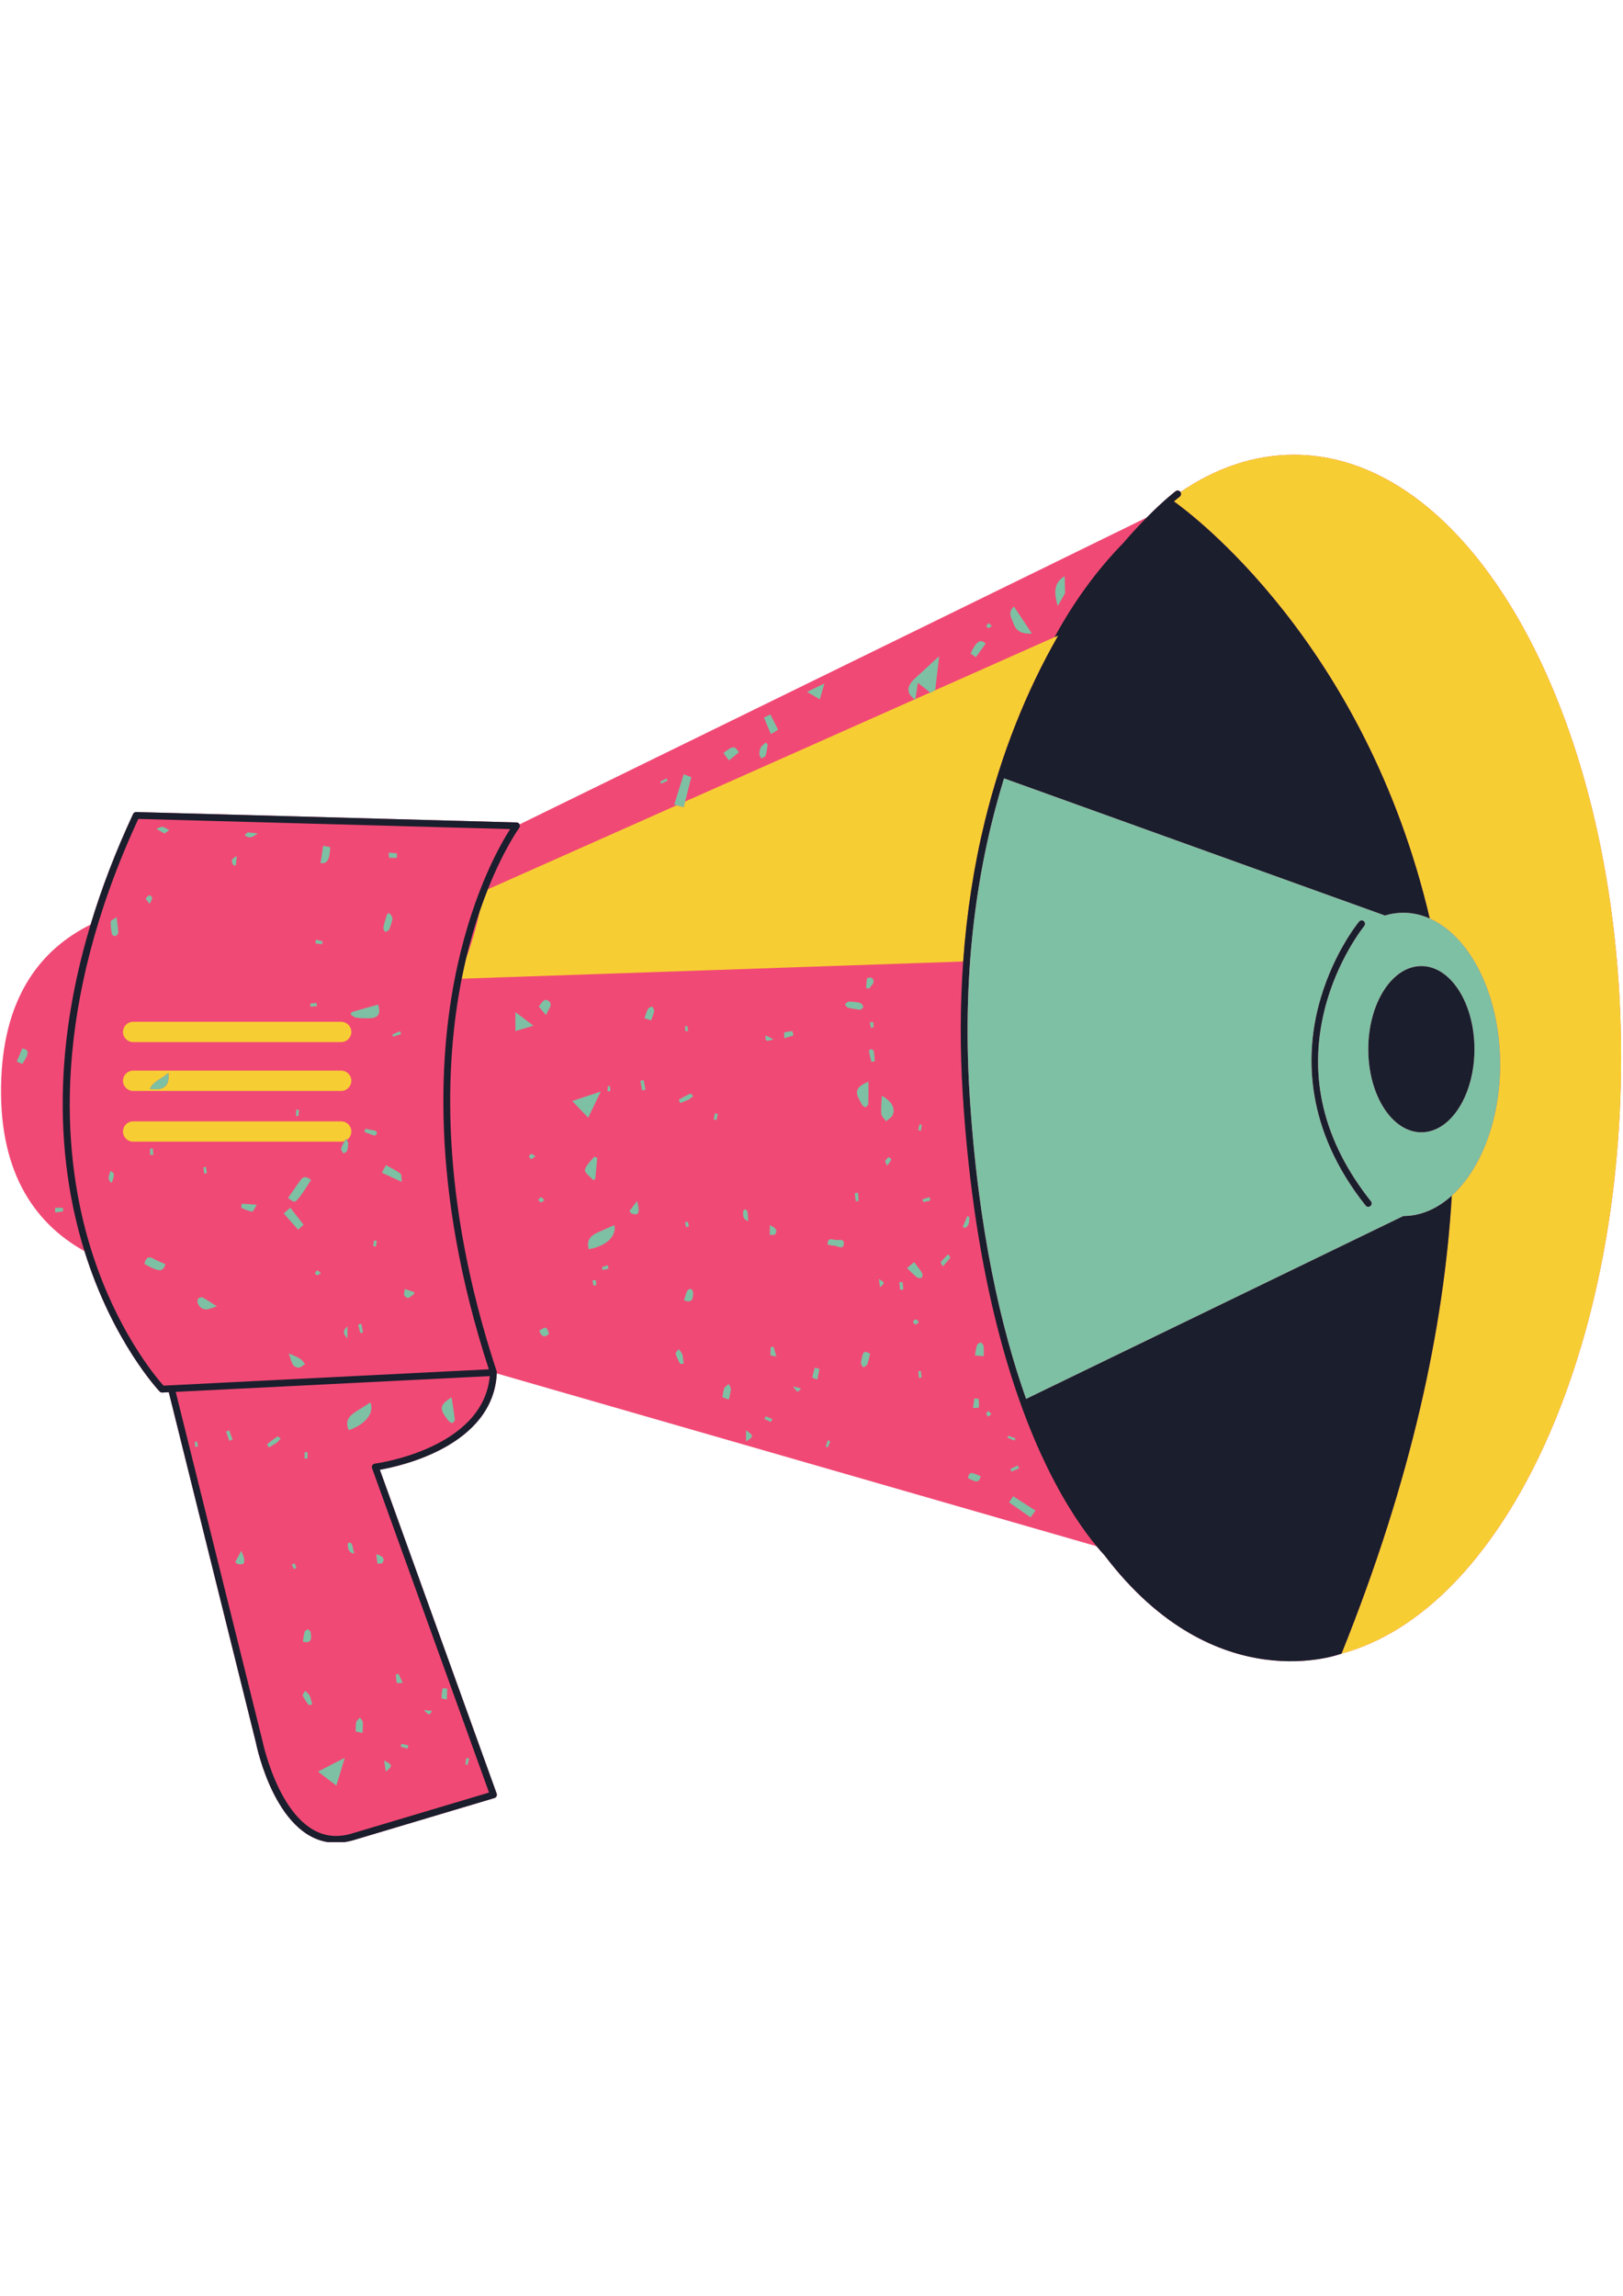 <?xml version="1.0" encoding="UTF-8"?>
<svg xmlns="http://www.w3.org/2000/svg" xmlns:xlink="http://www.w3.org/1999/xlink" width="1190.25pt" height="1683.75pt" viewBox="0 0 1190.25 1683.75" version="1.2">
<defs>
<clipPath id="clip1">
  <path d="M 0.754 333.535 L 1188.855 333.535 L 1188.855 1351.07 L 0.754 1351.07 Z M 0.754 333.535 "/>
</clipPath>
<clipPath id="clip2">
  <path d="M 90 333.535 L 1188.855 333.535 L 1188.855 1213 L 90 1213 Z M 90 333.535 "/>
</clipPath>
<clipPath id="clip3">
  <path d="M 45.895 359.703 L 1081.801 359.703 L 1081.801 1351.07 L 45.895 1351.07 Z M 45.895 359.703 "/>
</clipPath>
</defs>
<g id="surface1">
<g clip-path="url(#clip1)" clip-rule="nonzero">
<path style=" stroke:none;fill-rule:nonzero;fill:rgb(94.51%,28.629%,45.879%);fill-opacity:1;" d="M 1188.863 775.508 C 1188.863 997.773 1099.797 1181.688 983.828 1212.816 C 983.828 1212.816 891.566 1248.25 810.055 1140.773 C 808.328 1138.906 806.359 1136.684 804.207 1134.082 L 364.336 1007.336 C 361.598 1060.461 293.91 1075.289 278.57 1077.965 L 364.242 1315.508 C 364.473 1316.16 364.426 1316.875 364.121 1317.488 C 363.812 1318.102 363.266 1318.555 362.609 1318.75 L 258.477 1349.844 C 254.375 1350.984 250.355 1351.562 246.492 1351.562 C 202.789 1351.555 188.18 1280.781 187.586 1277.77 L 123.781 1021.098 L 119.012 1021.34 C 118.965 1021.34 118.926 1021.34 118.879 1021.34 C 118.203 1021.34 117.555 1021.07 117.078 1020.578 C 116.727 1020.203 82.684 984.227 61.961 917.645 C 23.648 896.293 -1.848 857.004 0.965 790.523 C 3.562 728.934 31.305 695.527 66.434 678.125 C 74.48 651.41 84.875 624.32 97.609 597.02 C 98.027 596.117 98.934 595.551 99.938 595.578 L 378.84 603.211 C 379.77 603.227 380.605 603.777 381.012 604.613 C 381.02 604.621 381.02 604.629 381.02 604.641 L 840.977 379.551 C 853.656 366.727 861.969 360.418 862.156 360.27 C 863.262 359.441 864.828 359.676 865.645 360.781 C 865.672 360.809 865.672 360.844 865.703 360.871 C 891.633 343.199 919.672 333.535 948.934 333.535 C 1081.445 333.535 1188.863 531.418 1188.863 775.508 "/>
</g>
<g clip-path="url(#clip2)" clip-rule="nonzero">
<path style=" stroke:none;fill-rule:nonzero;fill:rgb(96.86%,80.389%,20.389%);fill-opacity:1;" d="M 682.375 508.129 C 682.281 508.055 682.199 507.988 682.105 507.914 L 671.332 512.711 C 671.293 512.926 671.266 513.148 671.227 513.371 C 671.043 513.23 670.914 513.102 670.734 512.969 L 502.445 587.867 C 502.102 589.242 501.75 590.609 501.395 592.012 C 499.594 591.539 497.988 591.109 496.215 590.637 L 357.734 652.262 C 355.77 657.188 353.789 662.523 351.844 668.219 C 348.863 682.316 345.059 694.172 341.863 702.77 C 341.363 704.879 340.863 707.023 340.379 709.207 C 339.766 711.984 339.172 714.867 338.598 717.805 L 706.367 705.203 C 708.926 669.559 714.219 635.129 722.266 602.254 C 734.281 553.168 752.398 507.375 776.094 466.09 L 773.375 467.297 L 684.742 506.734 C 683.953 507.199 683.152 507.656 682.375 508.129 Z M 97.625 837.332 L 250.215 837.332 C 251.133 837.332 252.016 837.137 252.832 836.828 C 253.141 836.309 253.438 835.789 253.723 835.258 C 253.898 835.547 254.066 835.844 254.242 836.121 C 256.285 834.805 257.648 832.508 257.648 829.887 C 257.648 825.781 254.316 822.445 250.215 822.445 L 97.625 822.445 C 93.516 822.445 90.191 825.781 90.191 829.887 C 90.191 833.996 93.516 837.332 97.625 837.332 Z M 123.484 786.91 C 118.824 791.297 112.699 792.672 109.859 798.59 C 120.098 800.152 124.672 796.418 123.484 786.91 Z M 97.625 800.125 C 93.516 800.125 90.191 796.789 90.191 792.68 C 90.191 788.574 93.516 785.246 97.625 785.246 L 250.215 785.246 C 254.316 785.246 257.648 788.574 257.648 792.68 C 257.648 796.789 254.316 800.125 250.215 800.125 Z M 97.625 749.426 C 93.516 749.426 90.191 752.75 90.191 756.867 C 90.191 760.977 93.516 764.301 97.625 764.301 L 250.215 764.301 C 254.316 764.301 257.648 760.977 257.648 756.867 C 257.648 752.75 254.316 749.426 250.215 749.426 Z M 983.828 1212.816 C 1035.191 1085.223 1058.996 973.605 1064.695 876.926 C 1085.895 857.68 1100.156 821.793 1100.156 780.664 C 1100.156 729.77 1078.32 686.895 1048.527 673.672 C 1001.074 471.352 873.043 376.371 860.895 367.75 C 863.547 365.492 865.07 364.34 865.145 364.281 C 866.223 363.477 866.445 361.969 865.703 360.871 C 891.633 343.199 919.672 333.535 948.934 333.535 C 1081.445 333.535 1188.863 531.418 1188.863 775.508 C 1188.863 997.773 1099.797 1181.688 983.828 1212.816 "/>
</g>
<g clip-path="url(#clip3)" clip-rule="nonzero">
<path style=" stroke:none;fill-rule:nonzero;fill:rgb(10.199%,11.76%,17.65%);fill-opacity:1;" d="M 1003.441 769.516 C 1003.441 803.191 1020.871 830.48 1042.375 830.48 C 1063.879 830.48 1081.309 803.191 1081.309 769.516 C 1081.309 735.84 1063.879 708.539 1042.375 708.539 C 1020.871 708.539 1003.441 735.84 1003.441 769.516 Z M 68.242 920.926 C 77.105 947.957 88.066 969.543 97.672 985.367 C 108.336 1002.93 117.332 1013.395 119.93 1016.285 L 358.496 1004.305 C 314.93 870.57 321.93 769.348 335.574 707.812 C 347.879 652.301 367.145 618.922 374.137 608.078 L 374.004 608.078 L 312.102 606.387 L 101.441 600.625 C 37.523 738.664 46.09 844.484 64.586 909.023 C 65.758 913.102 66.98 917.07 68.242 920.926 Z M 359.184 1009.277 L 128.867 1020.848 L 192.449 1276.684 C 192.617 1277.492 206.875 1346.555 246.492 1346.562 C 249.898 1346.562 253.465 1346.051 257.094 1345.039 L 358.645 1314.719 L 272.844 1076.812 C 272.582 1076.098 272.664 1075.309 273.066 1074.66 C 273.465 1074.008 274.133 1073.582 274.883 1073.488 C 275.691 1073.387 354.34 1062.801 359.184 1009.277 Z M 364.277 1007.324 L 364.336 1007.336 C 361.598 1060.461 293.91 1075.289 278.57 1077.965 L 364.242 1315.508 C 364.473 1316.16 364.426 1316.875 364.121 1317.488 C 363.812 1318.102 363.266 1318.555 362.609 1318.75 L 258.477 1349.844 C 254.375 1350.984 250.355 1351.562 246.492 1351.562 C 202.789 1351.555 188.18 1280.781 187.586 1277.77 L 123.781 1021.098 L 119.012 1021.34 C 118.965 1021.34 118.926 1021.34 118.879 1021.34 C 118.203 1021.34 117.555 1021.07 117.078 1020.578 C 116.727 1020.203 82.684 984.227 61.961 917.645 C 61.219 915.266 60.492 912.859 59.789 910.398 C 47.816 868.637 43.602 823.93 47.27 777.535 C 49.82 745.18 56.242 711.949 66.434 678.125 C 74.48 651.41 84.875 624.32 97.609 597.02 C 98.027 596.117 98.934 595.551 99.938 595.578 L 378.84 603.211 C 379.77 603.227 380.605 603.777 381.012 604.613 C 381.02 604.621 381.02 604.629 381.02 604.641 C 381.41 605.469 381.328 606.453 380.781 607.188 C 380.613 607.418 369.496 622.797 357.734 652.262 C 355.77 657.188 353.789 662.523 351.844 668.219 C 348.324 678.488 344.91 690 341.863 702.77 C 341.363 704.879 340.863 707.023 340.379 709.207 C 339.766 711.984 339.172 714.867 338.598 717.805 C 326.32 779.812 321.984 877.883 364.262 1005.848 C 364.426 1006.332 364.418 1006.844 364.277 1007.324 Z M 1005.398 881.078 C 970.566 837.219 959.125 789.957 971.395 740.598 C 980.57 703.688 1000.332 679.379 1000.527 679.129 C 1001.398 678.07 1001.25 676.488 1000.191 675.617 C 999.125 674.734 997.547 674.883 996.676 675.949 C 995.84 676.961 976.082 701.234 966.605 739.184 C 957.832 774.262 956.777 827.891 1001.48 884.191 C 1001.973 884.816 1002.707 885.141 1003.441 885.141 C 1003.988 885.141 1004.535 884.965 1005 884.594 C 1006.078 883.738 1006.254 882.156 1005.398 881.078 Z M 1064.695 876.926 C 1058.996 973.605 1035.191 1085.223 983.828 1212.816 C 983.828 1212.816 891.566 1248.25 810.055 1140.773 C 808.328 1138.906 806.359 1136.684 804.207 1134.082 C 794.859 1122.82 781.84 1104.402 768.168 1076.527 C 744.586 1028.41 714.652 941.77 706.031 802.223 C 703.98 769.043 704.109 736.648 706.367 705.203 C 708.926 669.559 714.219 635.129 722.266 602.254 C 734.281 553.168 752.398 507.375 776.094 466.09 L 773.375 467.297 C 787.109 442.078 803.742 418.781 823.781 398.246 C 830.062 390.953 835.871 384.719 840.977 379.551 C 853.656 366.727 861.969 360.418 862.156 360.27 C 863.262 359.441 864.828 359.676 865.645 360.781 C 865.672 360.809 865.672 360.844 865.703 360.871 C 866.445 361.969 866.223 363.477 865.145 364.281 C 865.07 364.34 863.547 365.492 860.895 367.75 C 873.043 376.371 1001.074 471.352 1048.527 673.672 C 1042.363 670.941 1035.867 669.445 1029.141 669.445 C 1024.527 669.445 1020.008 670.16 1015.637 671.48 L 1015.637 671.473 L 736.316 570.883 C 717.566 631.438 705.223 708.258 711.016 801.918 C 717.234 902.508 734.543 975.34 752.512 1025.984 L 1029.141 891.879 C 1042.098 891.879 1054.234 886.414 1064.695 876.926 "/>
</g>
<path style=" stroke:none;fill-rule:nonzero;fill:rgb(49.409%,75.29%,64.31%);fill-opacity:1;" d="M 342.82 1294.461 C 342.309 1294.359 341.801 1294.246 341.289 1294.145 C 341.539 1292.5 341.773 1290.875 342.023 1289.23 C 342.699 1289.453 343.387 1289.676 344.066 1289.891 C 343.648 1291.414 343.238 1292.938 342.82 1294.461 Z M 144.504 1057.32 C 144.793 1058.5 144.949 1059.707 145.145 1060.926 C 144.488 1061.008 143.828 1061.09 143.168 1061.184 C 143.039 1059.969 142.891 1058.742 142.871 1057.523 C 142.863 1057.457 144.488 1057.246 144.504 1057.32 Z M 216.098 1146.711 C 216.645 1147.781 216.988 1148.961 217.387 1150.102 C 216.73 1150.336 216.07 1150.566 215.41 1150.801 C 214.949 1149.656 214.473 1148.516 214 1147.379 C 214.734 1147.141 216.043 1146.602 216.098 1146.711 Z M 225.418 1069.789 C 224.719 1069.754 224.023 1069.734 223.32 1069.707 C 223.355 1068.172 223.395 1066.648 223.43 1065.113 C 224.164 1065.145 224.906 1065.172 225.641 1065.199 C 225.566 1066.73 225.492 1068.258 225.418 1069.789 Z M 310.855 1254.215 C 313.316 1254.449 314.961 1254.598 316.797 1254.754 C 315.016 1258.352 314.801 1258.34 310.855 1254.215 Z M 294.328 1278.953 C 296.074 1279.352 297.809 1279.75 299.543 1280.148 C 299.293 1280.93 299.043 1281.719 298.781 1282.512 C 297.129 1282.008 295.48 1281.516 293.828 1281.016 C 293.992 1280.328 294.16 1279.641 294.328 1278.953 Z M 168.059 1049.086 C 168.895 1051.336 169.711 1053.582 170.539 1055.84 C 169.738 1056.129 168.934 1056.418 168.133 1056.707 C 167.363 1054.438 166.586 1052.172 165.812 1049.902 C 166.566 1049.633 167.316 1049.355 168.059 1049.086 Z M 291.031 1234.266 C 290.523 1232.305 290.449 1230.23 290.227 1228.195 C 290.895 1228.012 291.57 1227.824 292.238 1227.641 C 293.141 1229.562 294.051 1231.496 295.348 1234.266 C 293.289 1234.281 291.105 1234.551 291.031 1234.266 Z M 258.18 1132.809 C 258.836 1135.004 259.238 1137.262 259.738 1139.512 C 255.023 1138.543 255.246 1135.262 254.984 1132.289 C 254.957 1131.992 256.082 1131.211 256.461 1131.332 C 257.141 1131.555 257.992 1132.18 258.18 1132.809 Z M 282.977 1299.434 C 282.598 1296.969 282.215 1294.516 281.707 1291.254 C 288.082 1294.543 288.148 1294.859 282.977 1299.434 Z M 276.891 1146.961 C 276.594 1144.91 276.293 1142.855 275.879 1139.93 C 281.148 1141.285 282.125 1143.367 280.668 1146.078 C 280.266 1146.84 278.188 1146.691 276.891 1146.961 Z M 323.812 1245.547 C 323.758 1243.102 324.211 1240.656 324.508 1238.215 C 325.668 1238.297 326.828 1238.391 327.988 1238.484 C 327.906 1241.148 327.824 1243.809 327.73 1246.477 C 326.367 1246.168 323.824 1245.879 323.812 1245.547 Z M 203.438 1053.582 C 203.707 1053.398 204.703 1054.309 205.863 1055.016 C 204.73 1056.258 204.004 1057.375 202.992 1058.082 C 201.137 1059.383 199.113 1060.441 197.156 1061.602 C 196.703 1060.793 195.734 1059.363 195.867 1059.25 C 198.297 1057.246 200.812 1055.34 203.438 1053.582 Z M 227.098 1243.66 C 227.977 1245.703 228.395 1247.941 229.008 1250.098 C 228.082 1250.219 226.594 1250.758 226.309 1250.387 C 224.676 1248.258 223.18 1245.98 221.984 1243.586 C 221.723 1243.062 222.863 1241.836 223.855 1240.027 C 225.352 1241.66 226.594 1242.496 227.098 1243.66 Z M 222.113 1204.121 C 222.547 1201.453 222.754 1199.066 223.422 1196.824 C 223.664 1196.027 225.129 1195.031 225.918 1195.125 C 226.68 1195.219 227.727 1196.52 227.875 1197.422 C 228.867 1203.406 227.484 1205.141 222.113 1204.121 Z M 176.98 1137.371 C 177.738 1139.641 179.004 1141.891 179.141 1144.203 C 179.402 1148.457 176.348 1147.102 174.242 1147.148 C 173.664 1146.656 173.09 1146.152 172.523 1145.652 C 174.008 1142.891 175.496 1140.133 176.98 1137.371 Z M 266.039 1263.07 C 266.301 1265.375 265.973 1267.754 265.863 1270.996 C 263.773 1270.578 262.383 1270.301 260.832 1269.984 C 260.934 1267.449 260.711 1265.18 261.242 1263.117 C 261.559 1261.844 263.031 1260.867 263.988 1259.762 C 264.703 1260.859 265.91 1261.898 266.039 1263.07 Z M 331.145 1024.785 C 332.02 1030.391 332.938 1035.695 333.566 1041.047 C 333.668 1041.902 332.66 1043.195 331.824 1043.734 C 331.406 1043.992 330.078 1043.102 329.363 1042.488 C 328.602 1041.848 328.062 1040.918 327.434 1040.109 C 322.105 1033.195 322.699 1030.332 331.145 1024.785 Z M 233.211 1299.34 C 239.875 1295.91 245.676 1292.926 252.871 1289.219 C 250.633 1296.598 248.785 1302.629 246.66 1309.637 C 241.891 1305.984 237.91 1302.934 233.211 1299.34 Z M 271.609 1028.578 C 274.559 1035.688 268.805 1044.523 255.773 1048.945 C 253.316 1043.559 254.707 1039.441 260.293 1035.809 C 263.949 1033.43 267.637 1031.105 271.609 1028.578 Z M 607.031 1056.25 C 607.664 1056.574 608.305 1056.902 608.953 1057.215 C 608.305 1058.656 607.664 1060.105 607.012 1061.547 C 606.531 1061.359 606.039 1061.176 605.555 1061 C 606.047 1059.41 606.531 1057.84 607.031 1056.25 Z M 149.164 856.109 C 149.797 856.027 150.438 855.945 151.066 855.867 C 151.281 857.402 151.492 858.938 151.707 860.477 C 151.031 860.551 150.363 860.637 149.691 860.719 C 149.516 859.188 149.34 857.645 149.164 856.109 Z M 724.762 1034.867 C 725.43 1035.508 726.105 1036.141 727.035 1037.023 C 726.145 1037.852 725.484 1038.465 724.824 1039.078 C 724.277 1038.371 723.332 1037.676 723.293 1036.941 C 723.266 1036.273 724.23 1035.566 724.762 1034.867 Z M 217.016 818.477 C 217.109 816.926 217.203 815.391 217.305 813.848 C 217.973 813.895 218.641 813.941 219.309 813.98 C 219.113 815.523 218.918 817.055 218.727 818.59 C 218.148 818.551 217.582 818.504 217.016 818.477 Z M 447.52 800.367 C 446.859 800.355 446.191 800.336 445.523 800.328 C 445.59 799.102 445.625 797.875 445.793 796.656 C 445.801 796.594 447.438 796.641 447.445 796.703 C 447.547 797.922 447.52 799.148 447.52 800.367 Z M 394.941 879.844 C 394.988 879.211 396.234 878.145 396.863 878.207 C 397.605 878.273 398.258 879.34 399.305 880.309 C 398.137 881.004 397.273 881.914 396.566 881.812 C 395.898 881.711 394.895 880.504 394.941 879.844 Z M 723.406 459.086 C 723.602 458.305 724.426 457.68 724.992 456.984 C 725.688 457.59 726.395 458.184 727.5 459.141 C 726.32 459.848 725.586 460.582 724.789 460.656 C 724.344 460.691 723.305 459.504 723.406 459.086 Z M 502.574 756.387 C 502.5 755.141 502.426 753.902 502.352 752.668 C 502.91 752.613 503.465 752.547 504.023 752.492 C 504.246 753.691 504.477 754.891 504.699 756.086 C 503.996 756.18 503.281 756.281 502.574 756.387 Z M 484.828 574.738 C 484.598 574.246 484.355 573.762 484.113 573.27 C 485.672 572.48 487.234 571.68 488.793 570.883 C 489.07 571.477 489.348 572.07 489.629 572.664 C 488.023 573.352 486.434 574.051 484.828 574.738 Z M 232.535 935.262 C 232.07 935.309 230.957 934.109 231.07 933.758 C 231.301 932.988 232.117 931.879 232.719 931.871 C 233.453 931.852 234.195 932.828 235.367 933.684 C 234.113 934.438 233.359 935.188 232.535 935.262 Z M 389.941 846.363 C 390.703 846.371 391.453 847.293 392.641 848.121 C 391.027 849.133 390.199 850.043 389.457 849.977 C 388.875 849.922 387.938 848.613 388.012 847.953 C 388.086 847.32 389.254 846.363 389.941 846.363 Z M 505.219 899.598 C 504.531 899.738 503.848 899.859 503.168 899.988 C 502.871 898.789 502.594 897.594 502.297 896.395 C 503.047 896.273 504.43 895.938 504.469 896.059 C 504.84 897.191 504.996 898.41 505.219 899.598 Z M 673.93 969.562 C 672.891 970.387 672.117 971.457 671.395 971.43 C 670.754 971.41 669.66 970.184 669.66 969.488 C 669.66 968.828 670.828 967.676 671.488 967.664 C 672.203 967.656 672.926 968.727 673.93 969.562 Z M 744.082 1056.559 C 742.348 1055.871 740.613 1055.191 738.879 1054.504 C 739.062 1053.992 739.258 1053.492 739.441 1052.98 C 741.199 1053.629 742.953 1054.27 744.707 1054.922 C 744.5 1055.469 744.297 1056.008 744.082 1056.559 Z M 227.719 738.375 C 227.633 737.613 227.57 736.863 227.496 736.098 C 229.047 735.934 230.594 735.773 232.145 735.605 C 232.219 736.398 232.293 737.188 232.379 737.977 C 230.828 738.105 229.27 738.238 227.719 738.375 Z M 524.234 816.555 C 524.961 816.691 525.684 816.84 526.398 816.98 C 526.094 818.477 525.785 819.98 525.48 821.477 C 524.801 821.34 524.105 821.207 523.418 821.07 C 523.699 819.562 523.969 818.066 524.234 816.555 Z M 675.395 829.266 C 674.734 829.145 674.066 829.023 673.398 828.902 C 673.668 827.473 673.93 826.039 674.301 824.629 C 674.301 824.582 675.941 824.852 675.941 824.906 C 675.832 826.367 675.609 827.816 675.395 829.266 Z M 638.719 753.773 C 638.418 752.445 638.133 751.105 637.836 749.777 C 638.746 749.742 639.652 749.695 640.562 749.656 C 640.562 750.977 640.562 752.297 640.562 753.625 C 639.941 753.672 639.328 753.727 638.719 753.773 Z M 681.734 878.059 C 681.902 878.895 682.066 879.73 682.246 880.566 C 680.5 880.93 678.754 881.301 677.012 881.664 C 676.844 880.977 676.684 880.297 676.535 879.609 C 678.262 879.102 680 878.578 681.734 878.059 Z M 276.379 910.07 C 276.145 911.465 275.914 912.867 275.684 914.262 C 275.016 914.152 274.348 914.039 273.676 913.93 C 273.863 912.57 274.012 911.207 274.348 909.887 C 274.363 909.785 275.672 909.996 276.379 910.07 Z M 675.273 1005.457 C 675.496 1007.094 675.711 1008.719 675.926 1010.348 C 675.238 1010.41 674.551 1010.477 673.855 1010.539 C 673.734 1008.906 673.621 1007.262 673.5 1005.617 C 674.098 1005.57 674.691 1005.516 675.273 1005.457 Z M 436.984 939 C 437.266 940.16 437.219 941.414 437.293 942.641 C 436.586 942.688 435.891 942.754 435.184 942.809 C 434.945 941.562 434.691 940.316 434.453 939.074 C 435.332 939.035 436.938 938.824 436.984 939 Z M 287.684 758.781 C 289.574 757.957 291.488 757.129 293.383 756.301 C 293.648 757.016 293.902 757.723 294.16 758.438 C 292.203 759.07 290.246 759.703 288.297 760.336 C 288.09 759.812 287.879 759.301 287.684 758.781 Z M 581.602 1016.867 C 584.004 1017.465 585.602 1017.863 587.383 1018.309 C 585.082 1021.582 584.879 1021.543 581.602 1016.867 Z M 112.051 842.301 C 112.188 843.902 112.32 845.5 112.449 847.086 C 111.68 847.086 110.891 847.078 110.117 847.078 C 110.117 845.527 110.117 843.965 110.117 842.406 C 110.758 842.375 111.41 842.34 112.051 842.301 Z M 653.68 850.387 C 653.289 851.5 652.387 852.449 650.625 854.977 C 649.883 853.277 648.98 852.199 649.223 851.559 C 649.648 850.453 650.688 849.484 651.691 848.762 C 651.887 848.621 653.781 850.09 653.68 850.387 Z M 561.48 1038.762 C 563.133 1039.422 564.793 1040.082 566.445 1040.742 C 566.074 1041.484 565.711 1042.219 565.34 1042.961 C 563.781 1042.219 562.223 1041.465 560.664 1040.723 C 560.934 1040.07 561.203 1039.414 561.48 1038.762 Z M 561.5 759.406 C 563.289 760.297 564.867 761.086 567.215 762.258 C 561.73 764.117 561.082 763.734 561.5 759.406 Z M 445.691 927.969 C 445.906 928.805 446.117 929.652 446.332 930.488 C 444.855 930.832 443.391 931.176 441.914 931.52 C 441.773 930.773 441.375 929.457 441.543 929.383 C 442.871 928.777 444.301 928.406 445.691 927.969 Z M 645.344 944.117 C 645.066 941.965 644.859 940.348 644.562 938.105 C 649.176 940.812 649.176 940.812 645.344 944.117 Z M 661.883 940.242 C 662.086 942.094 662.289 943.941 662.496 945.793 C 661.723 945.883 660.945 945.977 660.176 946.07 C 659.934 944.23 659.691 942.383 659.461 940.531 C 660.266 940.438 661.074 940.336 661.883 940.242 Z M 740.938 1077.426 C 742.785 1076.574 744.621 1075.707 746.461 1074.855 C 746.758 1075.543 747.055 1076.23 747.352 1076.918 C 745.484 1077.727 743.629 1078.523 741.762 1079.324 C 741.496 1078.691 741.207 1078.059 740.938 1077.426 Z M 266.242 977.227 C 265.566 977.395 264.887 977.562 264.203 977.73 C 263.684 975.629 263.164 973.531 262.652 971.422 C 263.43 971.27 264.219 971.113 265.008 970.957 C 265.418 973.055 265.836 975.145 266.242 977.227 Z M 231.41 691.859 C 231.293 691.832 231.551 690.156 231.625 689.246 C 233.25 689.59 234.875 689.926 236.5 690.25 C 236.406 691.012 236.32 691.766 236.219 692.527 C 234.605 692.34 232.988 692.211 231.41 691.859 Z M 109.711 662.941 C 107.883 660.422 106.715 659.281 106.898 658.992 C 107.539 657.988 108.543 657.012 109.617 656.621 C 110.027 656.465 111.668 657.961 111.605 658.59 C 111.492 659.863 110.594 661.062 109.711 662.941 Z M 629.223 874.777 C 629.398 876.805 629.613 878.832 629.688 880.848 C 629.688 880.91 627.625 881.125 627.617 881.09 C 627.281 879.082 627.07 877.055 626.836 875.039 C 627.637 874.957 628.426 874.863 629.223 874.777 Z M 171.254 634.719 C 169.805 632.387 168.758 630.047 173.723 627.91 C 173.453 630.203 173.184 632.488 172.914 634.773 C 172.355 634.758 171.809 634.738 171.254 634.719 Z M 471.984 792.199 C 472.457 794.559 472.922 796.898 473.395 799.25 C 472.559 799.418 471.723 799.574 470.891 799.742 C 470.473 797.383 470.055 795.023 469.637 792.664 C 470.426 792.512 471.203 792.355 471.984 792.199 Z M 567.281 987.738 C 567.883 989.781 568.488 991.824 569.352 994.762 C 567.309 994.465 565.109 994.391 565.082 994.094 C 564.879 992.086 565.117 990.023 565.211 987.98 C 565.906 987.895 566.594 987.82 567.281 987.738 Z M 46.117 885.836 C 46.172 886.719 46.23 887.594 46.285 888.477 C 44.336 888.746 42.387 889.016 40.43 889.285 C 40.418 888.141 40.41 886.988 40.402 885.836 C 42.305 885.836 44.207 885.836 46.117 885.836 Z M 254.809 972.797 C 254.809 976.66 254.809 979.207 254.809 981.754 C 252.441 979.125 250.402 976.484 254.809 972.797 Z M 710.961 892.629 C 710.68 895.668 711.035 899.004 707.824 900.648 C 707.238 900.379 706.652 900.109 706.078 899.852 C 707.156 897.191 708.242 894.543 709.328 891.895 C 709.875 892.137 710.422 892.387 710.961 892.629 Z M 285.363 629.016 C 285.066 628.949 285.188 626.617 285.113 625.324 C 287.137 625.512 289.141 625.695 291.152 625.883 C 291.105 626.988 291.062 628.086 291.016 629.18 C 289.121 629.18 287.191 629.359 285.363 629.016 Z M 81.004 858.824 C 84.125 860.246 84.242 861.445 81.941 867.578 C 79.195 865.625 79.035 864.188 81.004 858.824 Z M 640.723 770.73 C 641.168 773.25 641.336 775.797 641.602 778.332 C 640.738 778.52 639.875 778.707 639.016 778.871 C 638.391 776.188 637.688 773.52 637.223 770.805 C 637.156 770.445 638.309 769.516 638.902 769.516 C 639.523 769.504 640.621 770.203 640.723 770.73 Z M 276.332 831.477 C 276.145 832.09 275.07 833.012 274.66 832.879 C 272.137 832.129 269.695 831.113 267.227 830.184 C 267.449 829.422 267.672 828.66 267.887 827.891 C 270.465 828.391 273.074 828.809 275.609 829.48 C 276.035 829.59 276.508 830.91 276.332 831.477 Z M 548.691 895.648 C 544.191 893.977 544.906 890.762 545.109 887.789 C 545.129 887.492 546.363 886.895 546.707 887.074 C 547.344 887.391 548.098 888.141 548.18 888.793 C 548.496 891.059 548.543 893.355 548.691 895.648 Z M 695.184 919.941 C 695.812 920.797 697.148 922.16 696.965 922.41 C 695.422 924.492 693.613 926.371 691.367 928.879 C 690.59 927.199 689.707 926.016 689.949 925.719 C 691.562 923.684 693.41 921.844 695.184 919.941 Z M 547.121 1057.246 C 547.121 1054.762 547.121 1052.273 547.121 1048.973 C 552.906 1053.203 552.934 1053.527 547.121 1057.246 Z M 402.629 978.324 C 398.758 981.949 396.938 979.617 395.426 975.992 C 400.594 972.703 400.93 972.824 402.629 978.324 Z M 564.582 898.559 C 569.574 900.695 570.223 902.906 568.367 905.371 C 567.855 906.059 565.824 905.594 564.488 905.656 C 564.516 903.578 564.543 901.504 564.582 898.559 Z M 581.871 759.441 C 579.66 760.121 577.453 760.789 575.246 761.457 C 575.207 760.02 574.734 757.508 575.207 757.312 C 577.035 756.57 579.16 756.551 581.184 756.266 C 581.418 757.324 581.641 758.391 581.871 759.441 Z M 717.828 1032.332 C 717.789 1032.621 715.023 1032.574 713.531 1032.676 C 713.863 1030.344 714.207 1028 714.551 1025.66 C 715.59 1025.734 716.641 1025.816 717.68 1025.902 C 717.801 1028.059 718.086 1030.23 717.828 1032.332 Z M 120.605 611.312 C 118.398 610.074 116.531 609.027 114.668 607.977 C 116.172 607.418 117.746 606.277 119.16 606.461 C 120.887 606.684 122.473 608.012 124.125 608.867 C 123.074 609.594 122.035 610.316 120.605 611.312 Z M 597.547 1003.145 C 598.68 1003.414 599.82 1003.684 600.953 1003.953 C 600.461 1006.574 599.961 1009.184 599.469 1011.805 C 598.16 1011.293 595.699 1010.625 595.746 1010.281 C 596.051 1007.863 596.887 1005.516 597.547 1003.145 Z M 637.586 724.984 C 636.785 724.93 635.988 724.875 635.191 724.828 C 635.355 722.367 635.367 719.883 635.859 717.496 C 635.922 717.172 639.09 716.734 639.598 717.355 C 642.523 720.898 638.801 722.578 637.586 724.984 Z M 506.25 802.086 C 506.547 801.945 507.383 803.004 508.422 803.879 C 507.113 804.93 506.223 805.922 505.117 806.461 C 503.086 807.465 500.922 808.199 498.816 809.043 C 498.492 808.172 497.758 806.609 497.898 806.527 C 500.605 804.91 503.391 803.414 506.25 802.086 Z M 296.566 950.176 C 295.859 949.145 296.73 947.008 296.879 945.391 C 299.219 946.164 301.547 946.945 303.887 947.715 C 303.738 948.281 303.59 948.848 303.441 949.414 C 301.223 950.336 299.285 954.125 296.566 950.176 Z M 719.219 1082.789 C 717.938 1087.391 716.289 1087.602 709.781 1084.023 C 711.07 1079.445 711.812 1079.352 719.219 1082.789 Z M 500.457 993.547 C 501.016 995.699 501.09 997.977 501.359 1000.199 C 500.422 1000.172 498.879 1000.488 498.648 1000.078 C 497.359 997.719 496.227 995.238 495.418 992.691 C 495.234 992.133 496.559 991.094 497.812 989.465 C 499.039 991.297 500.145 992.328 500.457 993.547 Z M 253.723 835.258 C 253.898 835.547 254.066 835.844 254.242 836.121 C 254.727 836.949 255.172 837.691 255.422 838.113 C 255.098 840.656 255.172 842.449 254.566 843.977 C 254.207 844.887 252.805 845.387 251.867 846.066 C 251.246 844.766 249.852 843.223 250.168 842.211 C 250.754 840.324 251.812 838.586 252.832 836.828 C 253.141 836.309 253.438 835.789 253.723 835.258 Z M 508.328 947.984 C 508.383 954.043 506.75 955.547 501.609 953.707 C 502.445 951.145 503.012 948.812 504.012 946.703 C 504.375 945.949 505.98 945.195 506.75 945.41 C 507.473 945.613 508.32 947.066 508.328 947.984 Z M 478.285 738.18 C 478.805 739.258 479.902 740.43 479.742 741.387 C 479.352 743.664 478.371 745.84 477.508 748.395 C 475.762 747.797 474.406 747.344 472.645 746.738 C 473.57 744.164 474.164 741.871 475.262 739.855 C 475.723 739 477.246 738.719 478.285 738.18 Z M 184.988 888.707 C 182.25 888.215 179.598 887.074 177.043 885.863 C 176.73 885.715 177.25 882.871 177.352 882.871 C 180.523 882.957 183.699 883.227 188.301 883.59 C 186.668 886.199 185.582 888.82 184.988 888.707 Z M 467.25 880.809 C 467.648 883.172 468.559 885.578 468.336 887.891 C 467.945 892.137 465.137 890.324 463.039 890.047 C 462.547 889.469 462.055 888.895 461.57 888.309 C 463.465 885.809 465.359 883.309 467.25 880.809 Z M 534.438 1015.133 C 534.984 1016.332 536.012 1017.539 535.969 1018.719 C 535.875 1021.031 535.18 1023.336 534.574 1026.523 C 532.57 1025.789 531.234 1025.297 529.75 1024.75 C 530.25 1022.25 530.371 1019.98 531.215 1018.031 C 531.727 1016.824 533.332 1016.078 534.438 1015.133 Z M 558.344 556.383 C 557.824 555.223 556.867 554.062 556.879 552.898 C 556.879 551.238 557.238 549.387 558.066 547.977 C 558.871 546.602 560.449 545.672 561.684 544.547 C 562.121 545.066 562.559 545.586 562.992 546.098 C 562.531 548.773 562.324 551.535 561.488 554.082 C 561.164 555.094 559.43 555.633 558.344 556.383 Z M 721.336 987.367 C 721.672 989.512 721.438 991.734 721.438 994.68 C 719.098 994.473 717.289 994.316 714.996 994.121 C 715.5 991.344 715.676 988.973 716.426 986.789 C 716.762 985.824 718.301 984.598 719.172 984.691 C 720.008 984.773 721.18 986.324 721.336 987.367 Z M 179.383 612.539 C 180.172 611.824 180.922 611.137 181.668 610.457 C 184.117 610.766 186.586 611.023 189.055 611.266 C 186.465 612.621 183.984 616.152 179.383 612.539 Z M 618.789 912.719 C 618.086 917.078 613.824 913.453 611.18 913.547 C 609.871 913.594 608.555 913.129 606.996 912.852 C 606.707 908.465 609.242 908.547 611.598 909.262 C 614.234 910.062 619.625 907.629 618.789 912.719 Z M 638.133 992.914 C 637.371 995.738 636.871 998.434 635.875 1000.941 C 635.523 1001.844 634.02 1002.289 633.035 1002.949 C 632.473 1001.91 631.461 1000.887 631.422 999.836 C 631.375 998.172 631.988 996.48 632.277 994.801 C 632.887 991.184 634.746 990.656 638.133 992.914 Z M 16.391 780.367 C 15.211 779.867 14.016 779.355 12.297 778.621 C 13.707 775.258 15.043 772.062 16.363 768.922 C 21.625 770.008 21.586 772.301 16.391 780.367 Z M 400.43 744.555 C 398.758 742.559 397.086 740.559 395.137 738.219 C 396.836 736.293 398.656 731.676 402.109 734.008 C 406.461 736.938 401.469 740.691 400.43 744.555 Z M 82.055 685.066 C 81.477 682.062 81.051 678.961 81.207 675.922 C 81.254 675.02 83.363 674.211 85.488 672.668 C 86.07 677.566 86.637 680.773 86.73 683.98 C 86.758 684.891 85.551 686.238 84.598 686.617 C 84.012 686.859 82.184 685.773 82.055 685.066 Z M 282.383 683.57 C 281.938 682.492 280.953 681.293 281.148 680.344 C 281.816 677.039 282.902 673.805 283.82 670.543 C 284.414 670.246 285 669.945 285.594 669.641 C 286.391 670.988 287.988 672.43 287.84 673.656 C 287.477 676.469 286.438 679.258 285.309 681.898 C 284.945 682.723 283.395 683.031 282.383 683.57 Z M 630.828 740.66 C 627.191 740.059 624.441 739.797 621.816 739.055 C 620.898 738.793 620.312 737.363 619.57 736.473 C 620.582 735.82 621.594 734.633 622.605 734.621 C 625.332 734.621 628.117 734.871 630.734 735.551 C 631.773 735.82 633.035 737.484 633.074 738.543 C 633.094 739.352 631.34 740.215 630.828 740.66 Z M 534.621 557.777 C 533.062 555.695 531.789 553.988 530.512 552.285 C 537.59 546.84 538.762 546.758 541.844 551.766 C 539.625 553.617 537.332 555.512 534.621 557.777 Z M 715.656 482.027 C 714.152 480.957 712.957 480.113 711.805 479.305 C 715.926 470.375 719.023 468.254 722.848 472.047 C 720.539 475.254 718.199 478.504 715.656 482.027 Z M 235.023 633.027 C 235.691 628.707 236.305 624.766 236.988 620.371 C 239.098 620.742 240.656 621.012 242.16 621.281 C 241.723 630.742 240.145 633.586 235.023 633.027 Z M 223.707 1000.441 C 222.242 1001.387 220.832 1002.941 219.273 1003.098 C 217.863 1003.246 215.68 1002.262 214.918 1001.082 C 213.602 999.027 213.121 996.434 211.754 992.57 C 215.543 994.344 218.066 995.254 220.285 996.668 C 221.668 997.539 222.586 999.148 223.707 1000.441 Z M 676.258 933.723 C 676.75 934.527 676.566 936.621 675.961 937.027 C 675.152 937.566 673.277 937.484 672.492 936.863 C 670.078 934.992 667.98 932.734 665.188 930.078 C 667.199 928.367 668.574 927.199 670.375 925.645 C 672.547 928.562 674.598 931.027 676.258 933.723 Z M 565.352 538.441 C 563.598 534.277 561.992 530.457 560.238 526.277 C 561.906 525.488 563.215 524.863 564.988 524.02 C 567.078 528.184 568.805 531.629 570.633 535.273 C 568.82 536.359 567.41 537.207 565.352 538.441 Z M 159.078 958.113 C 156.246 959.043 154.398 959.766 152.496 960.23 C 148.227 961.273 143.855 957.027 145.062 952.844 C 145.273 952.102 147.668 951.152 148.414 951.535 C 151.828 953.328 155.012 955.547 159.078 958.113 Z M 123.484 786.91 C 124.672 796.418 120.098 800.152 109.859 798.59 C 112.699 792.672 118.824 791.297 123.484 786.91 Z M 294.719 866.871 C 288.926 864.195 284.785 862.281 280.027 860.086 C 281.156 858.035 281.957 856.574 283.062 854.566 C 286.801 856.668 290.496 858.387 293.707 860.758 C 294.672 861.465 294.309 863.992 294.719 866.871 Z M 113.078 923.426 C 115.68 924.949 118.602 925.934 121.32 927.141 C 119.512 933.152 116.738 933.078 105.926 927.039 C 106.852 922.32 108.914 920.953 113.078 923.426 Z M 208.098 889.973 C 209.695 888.578 211.039 887.398 212.906 885.773 C 216.434 890.297 219.449 894.164 222.633 898.262 C 221.285 899.477 220.199 900.48 218.613 901.914 C 215.098 897.906 211.766 894.125 208.098 889.973 Z M 391.223 752.277 C 386.016 753.828 382.227 754.953 377.957 756.234 C 377.957 751.656 377.957 747.68 377.957 742.316 C 382.395 745.652 386.18 748.496 391.223 752.277 Z M 428.977 857.996 C 429.812 854.402 433.441 851.445 435.91 848.223 C 436.613 848.574 437.32 848.938 438.023 849.289 C 437.531 854.449 437.031 859.605 436.531 864.754 C 436.031 865.023 435.527 865.293 435.02 865.57 C 432.848 863.004 428.531 859.957 428.977 857.996 Z M 743.027 1097.426 C 748.426 1100.883 753.652 1104.234 759.406 1107.926 C 758.125 1109.664 757.094 1111.066 755.75 1112.887 C 750.402 1109.16 745.43 1105.688 740.008 1101.895 C 741.168 1100.176 741.91 1099.078 743.027 1097.426 Z M 632.379 810.496 C 631.727 809.742 631.34 808.746 630.836 807.848 C 626.633 800.199 627.664 797.457 636.859 793.277 C 636.859 798.945 636.953 804.332 636.758 809.715 C 636.73 810.578 635.535 811.703 634.625 812.102 C 634.168 812.297 632.992 811.211 632.379 810.496 Z M 654.68 817.809 C 653.891 819.684 651.516 820.902 649.863 822.418 C 648.629 820.625 646.496 818.914 646.309 817.02 C 645.91 812.875 646.496 808.625 646.719 803.672 C 653.883 807.605 656.77 812.762 654.68 817.809 Z M 601.223 512.926 C 598.047 511.074 595.059 509.336 591.84 507.461 C 596.07 505.387 600.312 503.336 604.562 501.309 C 603.43 505.258 602.398 508.828 601.223 512.926 Z M 228.125 865.422 C 225.121 869.93 222.445 874.641 219.07 878.773 C 216.125 882.379 215.598 882.094 211.227 878.551 C 214.363 874.109 217.371 869.992 220.219 865.766 C 222.344 862.598 224.656 862.66 228.125 865.422 Z M 743.082 456.863 C 741.91 453.305 738.57 449.254 743.609 444.867 C 748.027 451.512 752.203 457.793 756.797 464.715 C 749.113 465.078 745.031 462.84 743.082 456.863 Z M 261.176 746.375 C 259.758 746.172 258.484 744.871 257.141 744.074 C 257.363 743.488 257.594 742.902 257.816 742.316 C 264.305 740.477 270.781 738.629 277.27 736.789 C 279.461 743.617 277.473 746.711 270.828 746.832 C 267.609 746.898 264.352 746.824 261.176 746.375 Z M 501.395 592.012 C 499.594 591.539 497.988 591.109 496.215 590.637 C 495.652 590.488 495.066 590.328 494.453 590.172 C 496.766 582.699 498.953 575.629 501.359 567.879 C 503.594 568.707 505.109 569.273 506.984 569.969 C 505.461 575.992 503.984 581.801 502.445 587.867 C 502.102 589.242 501.75 590.609 501.395 592.012 Z M 775.742 444.422 C 772.25 433.398 773.625 426.773 780.828 422.648 C 780.957 426.793 781.039 430.93 781.098 435.074 C 779.352 438.109 777.598 441.188 775.742 444.422 Z M 431.352 819.77 C 427.195 815.418 423.73 811.797 419.648 807.52 C 426.758 805.16 432.938 803.105 440.625 800.551 C 437.273 807.492 434.535 813.172 431.352 819.77 Z M 450.527 898.551 C 452.355 906.039 445.312 913.883 431.762 916.25 C 430.156 910.535 432.16 906.688 438.238 903.957 C 442.219 902.172 446.211 900.445 450.527 898.551 Z M 671.227 513.371 C 671.043 513.23 670.914 513.102 670.734 512.969 C 665.723 509.16 664.898 505.266 668.043 500.77 C 668.641 499.941 669.297 499.133 670.051 498.438 C 676.27 492.684 682.516 486.953 688.527 481.434 C 688.5 481.199 688.715 481.832 688.641 482.438 C 687.766 490.074 686.855 497.758 685.875 506.074 C 685.492 506.289 685.121 506.523 684.742 506.734 C 683.953 507.199 683.152 507.656 682.375 508.129 C 682.281 508.055 682.199 507.988 682.105 507.914 C 679.184 505.594 676.379 503.371 673.195 500.836 C 672.508 505.191 671.926 508.91 671.332 512.711 C 671.293 512.926 671.266 513.148 671.227 513.371 Z M 1081.309 769.516 C 1081.309 803.191 1063.879 830.48 1042.375 830.48 C 1020.871 830.48 1003.441 803.191 1003.441 769.516 C 1003.441 735.84 1020.871 708.539 1042.375 708.539 C 1063.879 708.539 1081.309 735.84 1081.309 769.516 Z M 1003.441 885.141 C 1002.707 885.141 1001.973 884.816 1001.48 884.191 C 956.777 827.891 957.832 774.262 966.605 739.184 C 976.082 701.234 995.84 676.961 996.676 675.949 C 997.547 674.883 999.125 674.734 1000.191 675.617 C 1001.25 676.488 1001.398 678.07 1000.527 679.129 C 1000.332 679.379 980.57 703.688 971.395 740.598 C 959.125 789.957 970.566 837.219 1005.398 881.078 C 1006.254 882.156 1006.078 883.738 1005 884.594 C 1004.535 884.965 1003.988 885.141 1003.441 885.141 Z M 1015.637 671.48 L 1015.637 671.473 L 736.316 570.883 C 717.566 631.438 705.223 708.258 711.016 801.918 C 717.234 902.508 734.543 975.34 752.512 1025.984 L 1029.141 891.879 C 1042.098 891.879 1054.234 886.414 1064.695 876.926 C 1085.895 857.68 1100.156 821.793 1100.156 780.664 C 1100.156 729.77 1078.32 686.895 1048.527 673.672 C 1042.363 670.941 1035.867 669.445 1029.141 669.445 C 1024.527 669.445 1020.008 670.16 1015.637 671.48 "/>
</g>
</svg>
